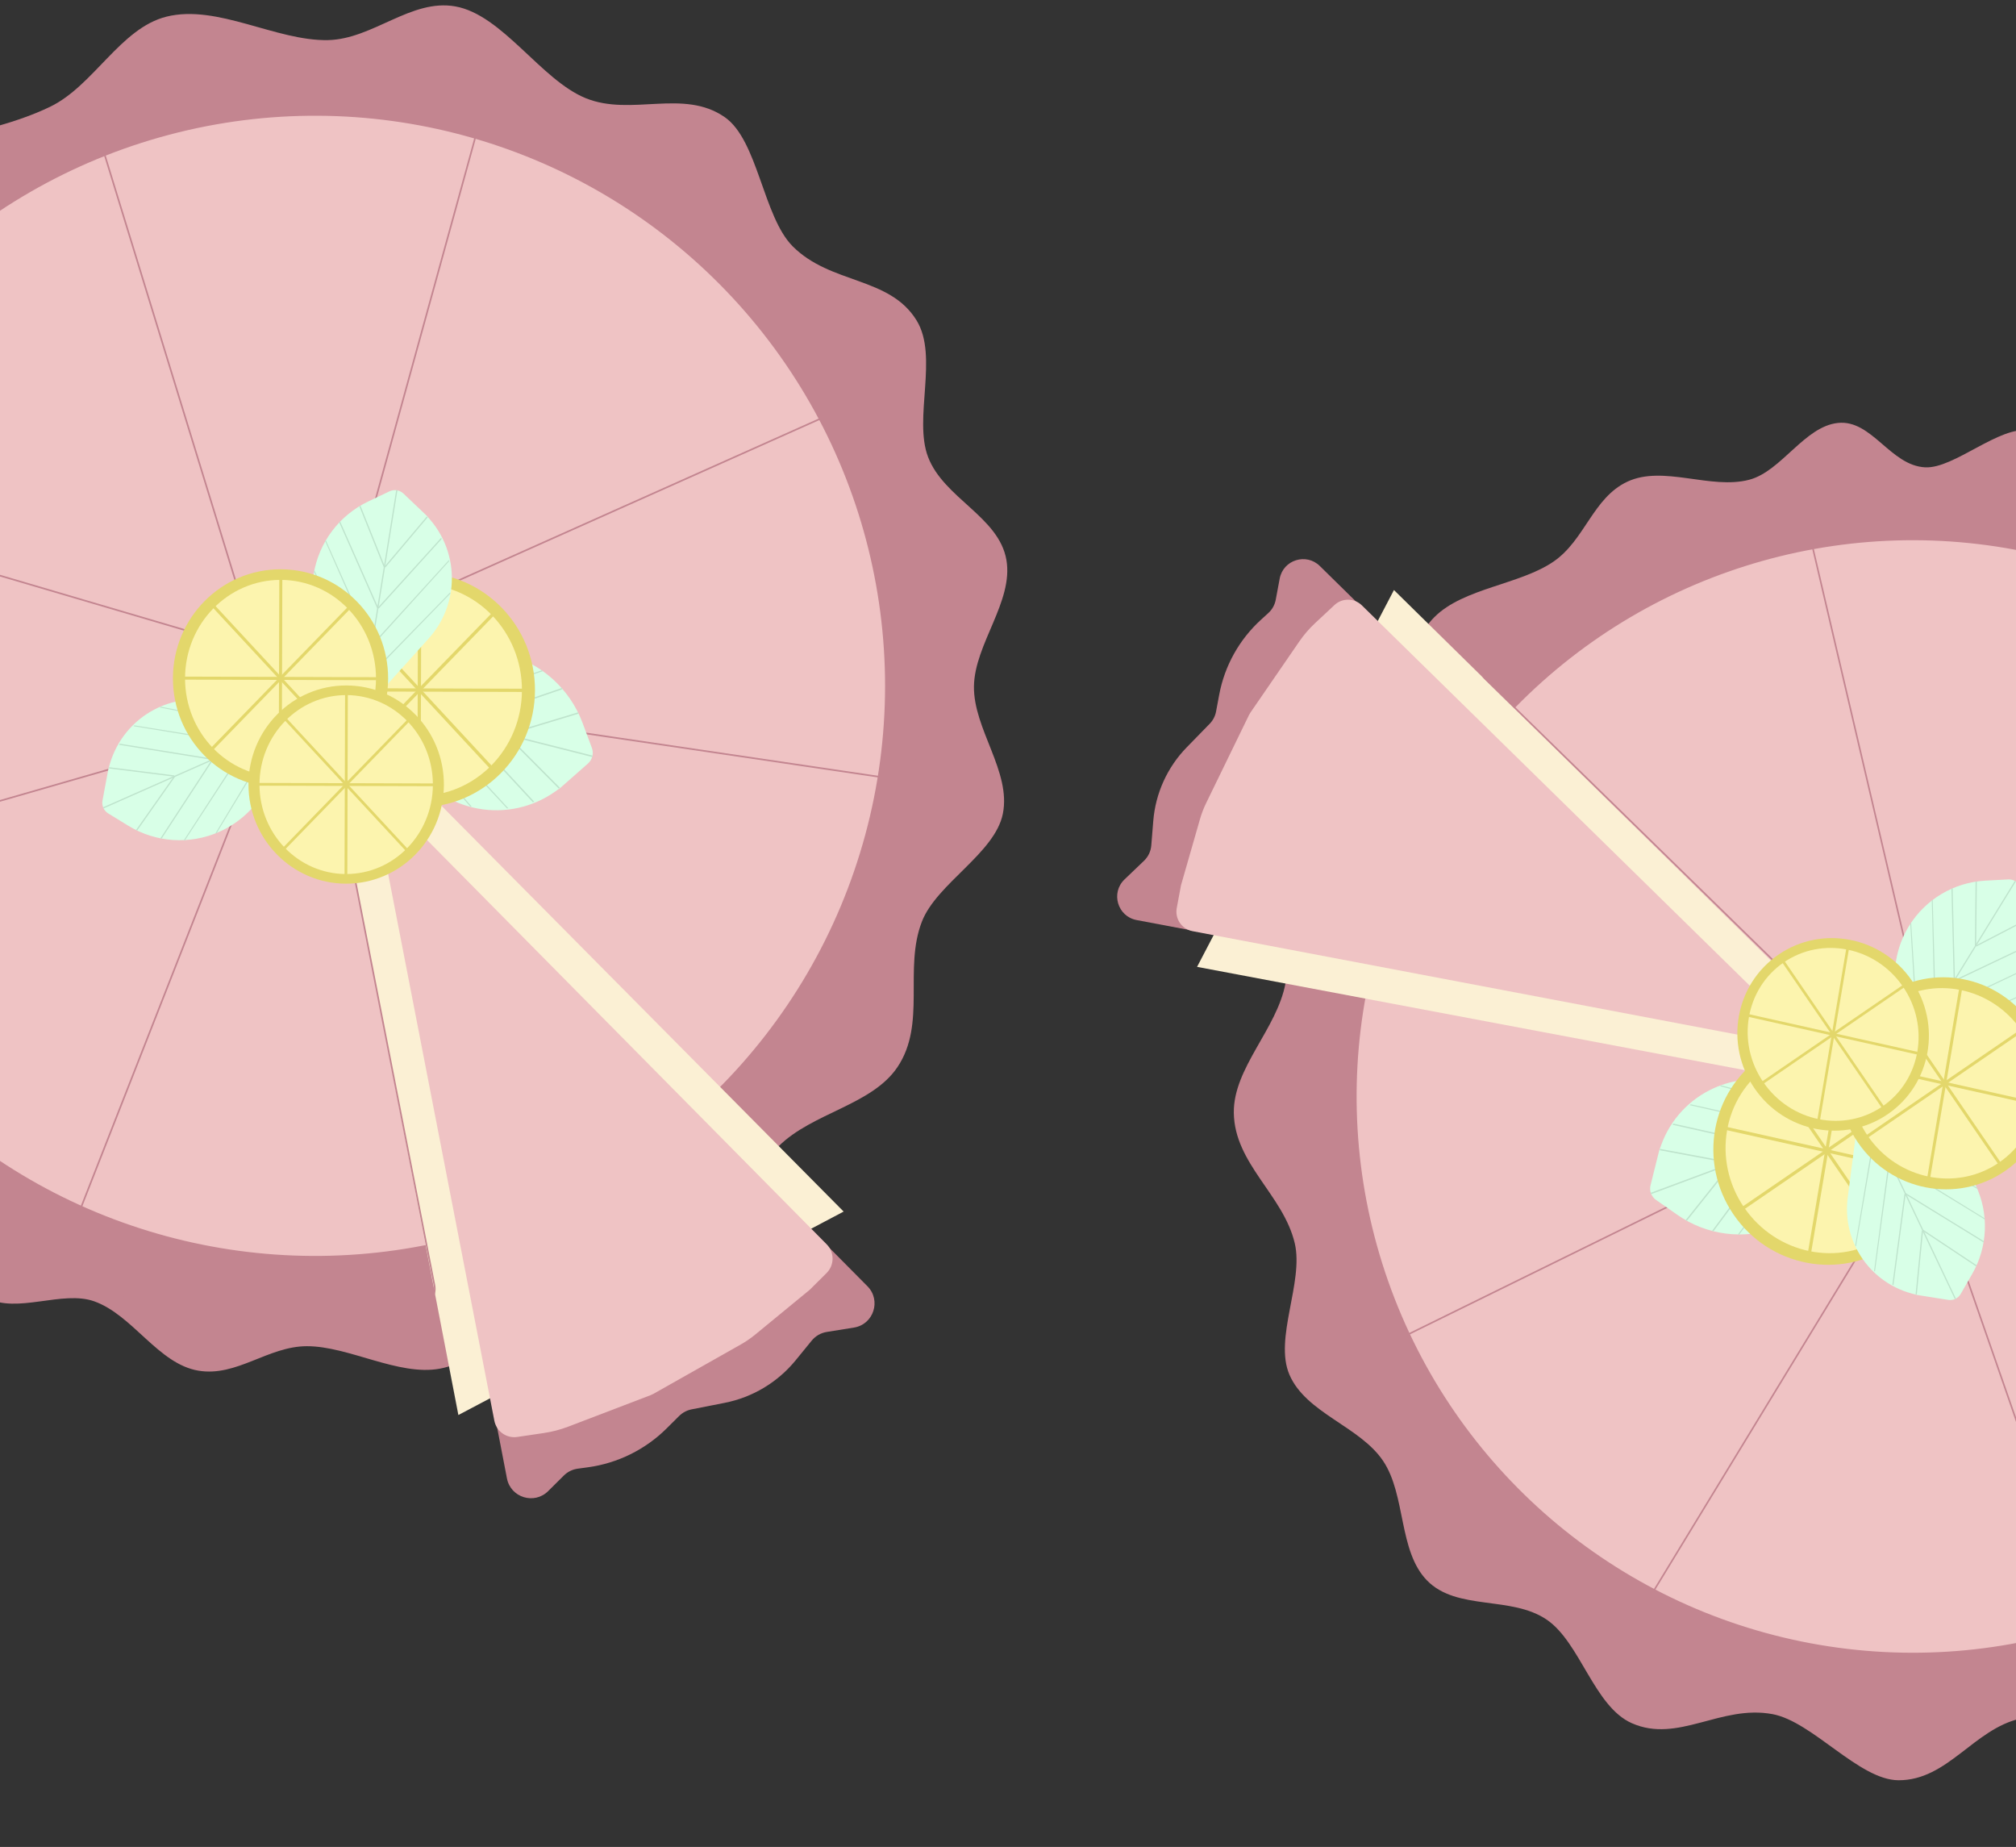 <svg width="1440" height="1319" viewBox="0 0 1440 1319" fill="none" xmlns="http://www.w3.org/2000/svg">
<rect x="0" y="0" width="1440" height="1319" fill="#333333" stroke="none"/>
<g clip-path="url(#clip0_381_1268)">
<path d="M-121.701 842.678C-146.949 817.283 -140.476 768.42 -158.934 739.352C-178.609 708.37 -222.753 696.97 -234.729 663.116C-245.159 633.629 -221.212 594.144 -225.813 563.432C-230.061 535.067 -263.286 515.533 -262.569 486.851C-261.851 458.093 -225.938 434.01 -220.236 405.636C-214.992 379.545 -240.343 349.105 -230.891 323.911C-218.994 292.202 -180.315 274.743 -161.763 245.435C-141.882 214.027 -142.049 166.295 -114.537 138.944C-73.454 98.099 -13.513 100.031 35.779 76.256C66.902 61.245 85.993 20.084 118.932 11.886C155.233 2.85 197.18 29.39 234.249 28.637C266.33 27.984 293.532 -1.002 325.134 4.554C358.872 10.485 386.345 57.106 418.385 70.118C450.974 83.353 488.091 63.102 517.683 83.67C541.374 100.137 545.091 154.668 566.139 175.838C593.355 203.213 635.435 197.329 654.762 228.922C670.449 254.562 652.39 298.723 662.889 326.313C674.143 355.887 713.569 369.008 718.873 399.938C723.967 429.641 696.066 460.065 695.681 490.191C695.29 520.732 722.34 550.974 716.329 581.113C710.692 609.371 669.082 630.945 658.512 658.131C645.346 691.991 661.86 731.072 641.054 762.056C622.772 789.281 580.277 794.601 556.107 818.631C528.443 846.135 519.677 890.305 487.96 910.07C460.427 927.228 420.771 919.431 391.145 930.753C362.519 941.692 343.978 971.944 314.22 977.43C284.586 982.893 249.128 961.336 219.169 961.388C191.389 961.437 169.102 983.473 141.703 978.865C113.032 974.043 94.964 939.308 67.421 929.385C44.589 921.158 12.049 938.542 -9.55 926.807C-31.577 914.841 -23.4 879.421 -43.71 863.804C-60.601 850.816 -106.276 858.193 -121.701 842.678Z" fill="#C38590"/>
<circle cx="225.057" cy="489.793" r="407.128" transform="rotate(135.167 225.057 489.793)" fill="#EFC3C4"/>
<path d="M226.103 485.412L602.6 865.245L327.411 1010.54L226.103 485.412Z" fill="#FBF0D4"/>
<path d="M267.004 562.85L619.604 918.574C629.601 928.658 624.007 945.824 609.988 948.083L590.526 951.219C586.307 951.899 582.485 954.103 579.784 957.413L568.359 971.411C555.512 987.152 537.575 997.915 517.641 1001.84L494.003 1006.5C490.624 1007.17 487.518 1008.82 485.075 1011.25L476.244 1020.03C460.984 1035.2 441.191 1044.98 419.869 1047.88L412.661 1048.86C408.899 1049.37 405.406 1051.1 402.713 1053.78L391.542 1064.88C381.638 1074.73 364.754 1069.53 362.108 1055.81L267.004 562.85Z" fill="#C38590"/>
<path d="M264.608 559.021L590.504 888.648C596.126 894.335 596.087 903.5 590.416 909.139L578.397 921.088L539.486 953.059C536.242 955.724 532.773 958.103 529.118 960.169L466.762 995.401C466.133 995.756 465.479 996.064 464.804 996.322L405.863 1018.85C400.285 1020.98 394.492 1022.5 388.586 1023.38L369.485 1026.21C361.807 1027.35 354.591 1022.25 353.111 1014.63L264.608 559.021Z" fill="#EFC3C4"/>
<path d="M45.3 894.412L219.01 451.244L310.295 917.798C311.746 925.218 307.014 932.441 299.632 934.072L282.935 937.762L233.532 943.698C229.239 944.213 224.909 944.341 220.594 944.08L149.973 939.799C149.254 939.756 148.54 939.657 147.836 939.502L87.038 926.188C81.045 924.876 75.219 922.892 69.67 920.274L52.325 912.091C45.697 908.964 42.626 901.236 45.3 894.412Z" stroke="#C38590" stroke-width="1.163"/>
<path d="M-180.468 357.967L276.153 492.39L-180.669 623.991C-187.934 626.084 -195.542 621.999 -197.811 614.787L-202.942 598.476L-213.16 549.778C-214.048 545.546 -214.553 541.244 -214.669 536.922L-216.56 466.197C-216.579 465.477 -216.542 464.756 -216.45 464.042L-208.486 402.316C-207.7 396.231 -206.232 390.254 -204.108 384.498L-197.468 366.505C-194.93 359.63 -187.499 355.897 -180.468 357.967Z" stroke="#C38590" stroke-width="1.163"/>
<path d="M338.936 100.182L212.502 559.08L72.949 104.624C70.73 97.397 74.681 89.719 81.853 87.324L98.072 81.91L146.584 70.842C150.799 69.881 155.093 69.301 159.412 69.11L230.093 65.985C230.813 65.953 231.533 65.977 232.249 66.057L294.105 72.943C300.203 73.622 306.205 74.986 311.997 77.009L330.102 83.334C337.021 85.751 340.883 93.117 338.936 100.182Z" stroke="#C38590" stroke-width="1.163"/>
<path d="M637.137 556.086L166.251 486.52L600.313 292.622C607.216 289.539 615.318 292.525 618.568 299.351L625.919 314.79L642.816 361.591C644.284 365.658 645.383 369.849 646.099 374.112L657.815 443.886C657.934 444.596 657.998 445.315 658.006 446.035L658.71 508.269C658.779 514.404 658.157 520.527 656.854 526.523L652.783 545.264C651.227 552.426 644.387 557.157 637.137 556.086Z" stroke="#C38590" stroke-width="1.163"/>
<path d="M250.114 500.697C247.644 498.053 248.662 493.746 252.055 492.488L314.015 469.517C329.089 463.928 345.505 463.043 361.093 466.977V466.977C386.405 473.367 406.965 491.779 416.097 516.236L422.771 534.112C424.24 538.045 423.13 542.478 419.981 545.255L400.337 562.583L396.774 565.125C380.722 576.575 360.71 581.019 341.321 577.44V577.44C326.002 574.612 311.995 566.942 301.362 555.559L250.114 500.697Z" fill="#D8FFE7"/>
<path d="M423.289 539.636L423.172 540.1L423.098 540.392L423.041 540.618L248.289 496.508L248.293 496.255L248.357 496.002L248.435 495.695L248.537 495.525L423.289 539.636Z" fill="#BEE3CC"/>
<path d="M412.873 508.725L413.012 509.183L413.099 509.471L413.166 509.695L362.245 525.101L362.158 524.871L362.082 524.621L361.99 524.318L361.952 524.131L412.873 508.725Z" fill="#BEE3CC"/>
<path d="M401.202 491.37L401.607 491.874L401.894 492.167L329.521 516.889L329.419 516.665L329.334 516.418L329.232 516.118L329.194 515.93L401.202 491.37Z" fill="#BEE3CC"/>
<path d="M386.994 478.723L387.823 479.268L387.823 479.267L300.05 509.448L299.943 509.226L299.859 508.978L299.756 508.679L299.723 508.489L386.994 478.723Z" fill="#BEE3CC"/>
<path d="M363.333 467.399L364.212 467.904L364.212 467.902L272.694 502.975L272.578 502.756L272.485 502.512L272.372 502.216L272.334 502.027L363.333 467.399Z" fill="#BEE3CC"/>
<path d="M399.125 563.188L399.465 562.851L399.678 562.639L399.844 562.474L362.334 524.746L362.148 524.907L361.963 525.091L361.738 525.314L361.616 525.46L399.125 563.188Z" fill="#BEE3CC"/>
<path d="M380.614 572.925L381.211 572.674L381.602 572.552L329.632 516.443L329.436 516.592L329.244 516.77L329.012 516.985L328.889 517.132L380.614 572.925Z" fill="#BEE3CC"/>
<path d="M362.108 577.315L363.096 577.228L363.095 577.23L300.162 509.007L299.961 509.152L299.77 509.33L299.538 509.545L299.418 509.696L362.108 577.315Z" fill="#BEE3CC"/>
<path d="M335.908 576.051L336.921 576.025L336.92 576.026L273.011 501.721L272.805 501.858L272.608 502.029L272.368 502.236L272.245 502.384L335.908 576.051Z" fill="#BEE3CC"/>
<ellipse cx="299.535" cy="492.785" rx="83.752" ry="82.589" transform="rotate(90.167 299.535 492.785)" fill="#E3D76B"/>
<ellipse cx="299.537" cy="492.785" rx="75.609" ry="73.283" transform="rotate(90.167 299.537 492.785)" fill="#FCF4AE"/>
<rect x="376.311" y="491.845" width="2.326" height="153.545" transform="rotate(90.167 376.311 491.845)" fill="#E3D76B"/>
<rect x="298.596" y="416.01" width="2.326" height="153.545" transform="rotate(0.167 298.596 416.01)" fill="#E3D76B"/>
<rect x="246.486" y="437.278" width="2.326" height="153.545" transform="rotate(-42.833 246.486 437.278)" fill="#E3D76B"/>
<rect x="352.191" y="436.902" width="2.326" height="153.545" transform="rotate(44.167 352.191 436.902)" fill="#E3D76B"/>
<path d="M262.128 505C259.996 507.371 256.138 506.808 254.774 503.926L229.855 451.31C223.792 438.508 221.754 424.169 224.011 410.185V410.185C227.675 387.479 242.257 368.02 263.021 358.127L278.197 350.897C281.537 349.306 285.512 349.939 288.192 352.49L304.909 368.401L307.413 371.333C318.695 384.542 324.132 401.765 322.48 419.057V419.057C321.174 432.719 315.518 445.602 306.344 455.809L262.128 505Z" fill="#D8FFE7"/>
<path d="M283.006 350.019L283.422 350.086L283.684 350.128L283.887 350.161L258.591 506.923L258.369 506.939L258.142 506.903L257.867 506.858L257.71 506.781L283.006 350.019Z" fill="#BEE3CC"/>
<path d="M256.676 361.533L257.067 361.376L257.314 361.278L257.505 361.201L274.937 404.711L274.741 404.805L274.528 404.891L274.269 404.995L274.108 405.043L256.676 361.533Z" fill="#BEE3CC"/>
<path d="M242.339 373.11L242.75 372.716L242.985 372.441L270.241 434.063L270.052 434.17L269.841 434.263L269.586 434.376L269.424 434.424L242.339 373.11Z" fill="#BEE3CC"/>
<path d="M232.33 386.551L232.745 385.781L232.744 385.781L265.973 460.5L265.786 460.611L265.575 460.704L265.32 460.817L265.156 460.861L232.33 386.551Z" fill="#BEE3CC"/>
<path d="M224.21 408.187L224.585 407.377L224.584 407.377L262.393 485.007L262.21 485.126L262.003 485.226L261.752 485.348L261.589 485.396L224.21 408.187Z" fill="#BEE3CC"/>
<path d="M305.531 369.419L305.209 369.147L305.006 368.976L304.849 368.843L274.616 404.661L274.772 404.812L274.948 404.961L275.161 405.141L275.298 405.237L305.531 369.419Z" fill="#BEE3CC"/>
<path d="M315.497 384.916L315.231 384.412L315.094 384.078L269.839 433.999L269.985 434.16L270.156 434.315L270.362 434.502L270.501 434.599L315.497 384.916Z" fill="#BEE3CC"/>
<path d="M320.773 400.822L320.621 399.962L320.622 399.962L265.577 460.436L265.72 460.601L265.89 460.755L266.097 460.942L266.239 461.035L320.773 400.822Z" fill="#BEE3CC"/>
<path d="M321.676 423.915L321.575 423.028L321.576 423.029L261.267 484.826L261.403 484.996L261.568 485.157L261.769 485.351L261.908 485.448L321.676 423.915Z" fill="#BEE3CC"/>
<path d="M215.313 510.465C218.462 510.961 220.091 514.503 218.418 517.217L187.862 566.773C180.427 578.83 169.511 588.348 156.555 594.072V594.072C135.516 603.366 111.254 601.735 91.649 589.708L77.319 580.918C74.166 578.984 72.532 575.305 73.212 571.668L77.451 548.983L78.546 545.286C83.48 528.63 94.962 514.69 110.365 506.657V506.657C122.534 500.311 136.419 498.039 149.976 500.174L215.313 510.465Z" fill="#D8FFE7"/>
<path d="M73.963 577.362L73.792 576.976L73.685 576.733L73.602 576.545L218.852 512.381L218.986 512.558L219.079 512.769L219.192 513.024L219.212 513.198L73.963 577.362Z" fill="#BEE3CC"/>
<path d="M97.961 593.171L97.616 592.928L97.399 592.776L97.231 592.657L124.227 554.34L124.413 554.453L124.601 554.585L124.829 554.746L124.957 554.855L97.961 593.171Z" fill="#BEE3CC"/>
<path d="M115.477 598.89L114.922 598.76L114.564 598.712L151.4 542.292L151.593 542.392L151.785 542.518L152.019 542.671L152.147 542.78L115.477 598.89Z" fill="#BEE3CC"/>
<path d="M132.202 599.965L131.33 600.035L131.331 600.036L175.898 531.473L176.093 531.57L176.285 531.696L176.519 531.848L176.645 531.962L132.202 599.965Z" fill="#BEE3CC"/>
<path d="M154.768 594.992L153.884 595.119L153.885 595.12L198.398 521.13L198.597 521.218L198.794 521.337L199.033 521.482L199.162 521.592L154.768 594.992Z" fill="#BEE3CC"/>
<path d="M77.963 547.902L77.91 548.321L77.877 548.584L77.852 548.788L124.357 554.636L124.399 554.423L124.428 554.195L124.463 553.918L124.468 553.75L77.963 547.902Z" fill="#BEE3CC"/>
<path d="M85.534 531.104L85.256 531.602L85.05 531.899L151.565 542.664L151.621 542.454L151.657 542.226L151.702 541.951L151.707 541.782L85.534 531.104Z" fill="#BEE3CC"/>
<path d="M96 518.016L95.361 518.612L95.361 518.611L176.058 531.839L176.119 531.63L176.155 531.403L176.2 531.127L176.201 530.958L96 518.016Z" fill="#BEE3CC"/>
<path d="M114.876 504.683L114.187 505.251L114.187 505.25L198.86 522.171L198.929 521.965L198.974 521.739L199.028 521.465L199.033 521.296L114.876 504.683Z" fill="#BEE3CC"/>
<ellipse cx="200.375" cy="484.491" rx="77.936" ry="76.853" transform="rotate(90.167 200.375 484.491)" fill="#E3D76B"/>
<ellipse cx="200.375" cy="484.491" rx="70.359" ry="68.194" transform="rotate(90.167 200.375 484.491)" fill="#FCF4AE"/>
<rect x="271.82" y="483.615" width="2.165" height="142.882" transform="rotate(90.167 271.82 483.615)" fill="#E3D76B"/>
<rect x="199.5" y="413.047" width="2.165" height="142.882" transform="rotate(0.167 199.5 413.047)" fill="#E3D76B"/>
<rect x="151.012" y="432.84" width="2.165" height="142.882" transform="rotate(-42.833 151.012 432.84)" fill="#E3D76B"/>
<rect x="249.375" y="432.489" width="2.165" height="142.882" transform="rotate(44.167 249.375 432.489)" fill="#E3D76B"/>
<ellipse cx="247.277" cy="560.3" rx="70.776" ry="69.793" transform="rotate(90.167 247.277 560.3)" fill="#E3D76B"/>
<ellipse cx="247.276" cy="560.3" rx="63.895" ry="61.929" transform="rotate(90.167 247.276 560.3)" fill="#FCF4AE"/>
<rect x="312.156" y="559.504" width="1.966" height="129.757" transform="rotate(90.167 312.156 559.504)" fill="#E3D76B"/>
<rect x="246.482" y="495.419" width="1.966" height="129.757" transform="rotate(0.167 246.482 495.419)" fill="#E3D76B"/>
<rect x="202.447" y="513.393" width="1.966" height="129.757" transform="rotate(-42.833 202.447 513.393)" fill="#E3D76B"/>
<rect x="291.775" y="513.075" width="1.966" height="129.757" transform="rotate(44.167 291.775 513.075)" fill="#E3D76B"/>
<path d="M1449.44 307.534C1483.79 313.955 1505.65 356.795 1536.57 369.926C1569.54 383.923 1611.31 368.636 1639.68 389.203C1664.39 407.116 1667.02 452.098 1687.72 474.225C1706.84 494.66 1744.35 491.956 1759.66 515.395C1775 538.897 1759.49 578.132 1770.62 604.085C1780.85 627.95 1818.08 638.367 1824.43 663.842C1832.44 695.904 1811.03 731.349 1812.35 765.168C1813.77 801.411 1840.34 839.665 1833.38 876.873C1823 932.438 1773.77 964.079 1747.33 1010.47C1730.64 1039.77 1738.1 1083.41 1716.18 1108.24C1692.01 1135.6 1643.62 1137.5 1614.25 1158.63C1588.84 1176.92 1583.04 1215.27 1554.57 1228.31C1524.19 1242.23 1476.3 1219.99 1443.35 1227.28C1409.84 1234.69 1391.24 1271.51 1356.07 1271.37C1327.92 1271.26 1294.74 1229.51 1266.1 1224.16C1229.08 1217.24 1198.53 1245.27 1165.51 1230.59C1138.71 1218.68 1128.76 1173.2 1105.05 1156.85C1079.63 1139.32 1040.69 1150.61 1019.3 1128.7C998.763 1107.66 1004.33 1067.76 987.958 1043.35C971.359 1018.59 932.881 1009.28 921.021 981.735C909.901 955.91 931.383 915.537 924.821 887.842C916.649 853.349 881.74 831.097 881.298 794.682C880.91 762.687 912.104 734.881 918.215 702.191C925.21 664.776 907.793 624.436 922.329 590.993C934.948 561.962 971.125 546.267 988.656 520.766C1005.6 496.125 1003.74 461.554 1024.61 440.668C1045.39 419.869 1085.82 417.552 1109.86 400.921C1132.15 385.499 1137.85 355.454 1162.41 343.983C1188.12 331.98 1221.87 349.881 1249.49 342.601C1272.39 336.567 1288.9 304.582 1312.76 302.049C1337.08 299.465 1350.12 332.449 1375.09 333.749C1395.85 334.83 1428.46 303.611 1449.44 307.534Z" fill="#C38590"/>
<circle cx="1366.27" cy="783.056" r="397.253" transform="rotate(-79.411 1366.27 783.056)" fill="#EFC3C4"/>
<path d="M1367.86 787.155L855.051 690.488L995.677 421.373L1367.86 787.155Z" fill="#FBF0D4"/>
<path d="M1292.12 747.592L811.86 657.061C798.245 654.494 793.233 637.606 803.245 628.028L817.144 614.731C820.156 611.849 822.007 607.962 822.344 603.807L823.771 586.234C825.376 566.475 833.826 547.895 847.666 533.7L864.076 516.868C866.422 514.461 868.003 511.415 868.621 508.111L870.854 496.167C874.712 475.528 885.198 456.711 900.721 442.573L905.968 437.793C908.708 435.298 910.558 431.977 911.239 428.335L914.063 413.227C916.568 399.831 933.013 394.661 942.732 404.213L1292.12 747.592Z" fill="#C38590"/>
<path d="M1296.16 749.342L851.81 664.988C844.143 663.533 839.1 656.148 840.534 648.477L843.573 632.222L857.129 584.99C858.259 581.052 859.729 577.22 861.522 573.537L892.108 510.701C892.416 510.068 892.772 509.458 893.171 508.878L928.049 458.14C931.349 453.339 935.163 448.912 939.422 444.936L953.197 432.08C958.734 426.913 967.359 427.018 972.767 432.321L1296.16 749.342Z" fill="#EFC3C4"/>
<path d="M1286.8 356.919L1392.65 809.148L1060.95 484.873C1055.68 479.716 1055.48 471.292 1060.51 465.894L1071.88 453.684L1108.28 421.558C1111.44 418.767 1114.85 416.266 1118.46 414.086L1177.57 378.419C1178.17 378.056 1178.8 377.74 1179.45 377.474L1235.67 354.503C1241.21 352.239 1246.99 350.607 1252.9 349.637L1271.36 346.606C1278.42 345.448 1285.17 349.956 1286.8 356.919Z" stroke="#C38590" stroke-width="1.135"/>
<path d="M1765.24 662.874L1323.95 807.735L1618.08 449.041C1622.76 443.337 1631.14 442.406 1636.95 446.944L1650.11 457.207L1685.28 490.671C1688.34 493.579 1691.13 496.756 1693.61 500.164L1734.3 555.937C1734.71 556.505 1735.08 557.104 1735.4 557.729L1763.19 611.729C1765.92 617.053 1768.05 622.668 1769.54 628.468L1774.16 646.6C1775.93 653.529 1772.03 660.643 1765.24 662.874Z" stroke="#C38590" stroke-width="1.135"/>
<path d="M1490.53 1159.13L1337.99 720.439L1701.76 1008.27C1707.55 1012.84 1708.63 1021.2 1704.19 1027.09L1694.16 1040.43L1661.31 1076.18C1658.46 1079.29 1655.33 1082.13 1651.97 1084.68L1596.91 1126.33C1596.35 1126.75 1595.76 1127.13 1595.14 1127.46L1541.63 1156.18C1536.36 1159.02 1530.78 1161.24 1525.01 1162.82L1506.96 1167.77C1500.06 1169.66 1492.88 1165.88 1490.53 1159.13Z" stroke="#C38590" stroke-width="1.135"/>
<path d="M998.67 956.46L1415.5 751.594L1174.15 1147.73C1170.31 1154.03 1162.15 1156.12 1155.76 1152.44L1141.3 1144.1L1101.81 1115.86C1098.38 1113.41 1095.18 1110.65 1092.24 1107.62L1044.19 1058.05C1043.7 1057.55 1043.25 1057 1042.85 1056.43L1007.82 1006.82C1004.36 1001.93 1001.47 996.667 999.2 991.129L992.093 973.818C989.377 967.202 992.253 959.614 998.67 956.46Z" stroke="#C38590" stroke-width="1.135"/>
<path d="M1340.1 788.171C1343.55 788.928 1345.12 792.952 1343.09 795.842L1306.03 848.607C1297.02 861.444 1284.32 871.246 1269.62 876.717V876.717C1245.74 885.6 1219.03 882.193 1198.15 867.601L1182.89 856.936C1179.53 854.589 1177.97 850.414 1178.96 846.438L1185.15 821.639L1186.6 817.624C1193.16 799.537 1206.77 784.885 1224.33 777.023V777.023C1238.21 770.812 1253.71 769.217 1268.55 772.475L1340.1 788.171Z" fill="#D8FFE7"/>
<path d="M1179.42 852.787L1179.25 852.349L1179.15 852.074L1179.07 851.86L1343.89 790.529L1344.03 790.733L1344.12 790.972L1344.22 791.262L1344.24 791.455L1179.42 852.787Z" fill="#BEE3CC"/>
<path d="M1204.9 871.852L1204.54 871.56L1204.31 871.377L1204.13 871.235L1236.51 830.659L1236.7 830.796L1236.9 830.955L1237.14 831.147L1237.28 831.276L1204.9 871.852Z" fill="#BEE3CC"/>
<path d="M1223.89 879.331L1223.28 879.15L1222.89 879.074L1267.34 819.136L1267.55 819.259L1267.75 819.411L1268 819.595L1268.14 819.725L1223.89 879.331Z" fill="#BEE3CC"/>
<path d="M1242.31 881.623L1241.34 881.644L1241.34 881.645L1295.14 808.793L1295.35 808.913L1295.56 809.065L1295.8 809.249L1295.93 809.383L1242.31 881.623Z" fill="#BEE3CC"/>
<path d="M1267.58 877.619L1266.6 877.7L1266.6 877.701L1320.7 798.846L1320.92 798.957L1321.13 799.102L1321.38 799.277L1321.52 799.408L1267.58 877.619Z" fill="#BEE3CC"/>
<path d="M1185.79 820.483L1185.7 820.942L1185.65 821.231L1185.61 821.455L1236.63 830.994L1236.69 830.762L1236.74 830.511L1236.8 830.208L1236.81 830.022L1185.79 820.483Z" fill="#BEE3CC"/>
<path d="M1195.26 802.411L1194.92 802.943L1194.68 803.257L1267.5 819.556L1267.57 819.328L1267.63 819.079L1267.7 818.777L1267.71 818.591L1195.26 802.411Z" fill="#BEE3CC"/>
<path d="M1207.7 788.635L1206.96 789.252L1206.96 789.251L1295.3 809.21L1295.38 808.983L1295.43 808.734L1295.5 808.433L1295.51 808.245L1207.7 788.635Z" fill="#BEE3CC"/>
<path d="M1229.45 775.142L1228.65 775.725L1228.65 775.723L1321.14 800.029L1321.23 799.805L1321.3 799.559L1321.37 799.26L1321.39 799.072L1229.45 775.142Z" fill="#BEE3CC"/>
<ellipse cx="1304.78" cy="821.896" rx="81.721" ry="80.586" transform="rotate(-124.411 1304.78 821.896)" fill="#E3D76B"/>
<ellipse cx="1304.78" cy="821.896" rx="73.775" ry="71.505" transform="rotate(-124.411 1304.78 821.896)" fill="#FCF4AE"/>
<rect x="1243.62" y="865.166" width="2.27" height="149.821" transform="rotate(-124.411 1243.62 865.166)" fill="#E3D76B"/>
<rect x="1348.05" y="883.056" width="2.27" height="149.821" transform="rotate(145.589 1348.05 883.056)" fill="#E3D76B"/>
<rect x="1378.14" y="837.113" width="2.27" height="149.821" transform="rotate(102.589 1378.14 837.113)" fill="#E3D76B"/>
<rect x="1293.42" y="895.95" width="2.27" height="149.821" transform="rotate(-170.411 1293.42 895.95)" fill="#E3D76B"/>
<path d="M1328.07 791.369C1328.47 788.284 1331.88 786.6 1334.57 788.159L1383.73 816.631C1395.69 823.559 1405.27 833.951 1411.2 846.434V846.434C1420.83 866.706 1419.89 890.414 1408.68 909.859L1400.5 924.072C1398.69 927.2 1395.15 928.892 1391.58 928.327L1369.34 924.801L1365.71 923.832C1349.33 919.468 1335.42 908.642 1327.18 893.834V893.834C1320.66 882.136 1318.07 868.654 1319.79 855.373L1328.07 791.369Z" fill="#D8FFE7"/>
<path d="M1397.12 927.439L1396.75 927.616L1396.51 927.727L1396.33 927.813L1329.85 787.863L1330.02 787.728L1330.22 787.631L1330.47 787.515L1330.63 787.49L1397.12 927.439Z" fill="#BEE3CC"/>
<path d="M1411.9 903.607L1411.67 903.95L1411.53 904.166L1411.41 904.333L1373.32 879.031L1373.42 878.847L1373.54 878.66L1373.7 878.433L1373.8 878.305L1411.9 903.607Z" fill="#BEE3CC"/>
<path d="M1417 886.369L1416.89 886.914L1416.85 887.264L1360.83 852.851L1360.93 852.66L1361.04 852.469L1361.19 852.237L1361.29 852.109L1417 886.369Z" fill="#BEE3CC"/>
<path d="M1417.6 870.028L1417.69 870.876L1417.69 870.875L1349.62 829.248L1349.71 829.055L1349.83 828.863L1349.97 828.632L1350.08 828.506L1417.6 870.028Z" fill="#BEE3CC"/>
<path d="M1412.14 848.149L1412.29 849.007L1412.29 849.006L1338.93 807.576L1339.01 807.38L1339.12 807.184L1339.26 806.948L1339.36 806.819L1412.14 848.149Z" fill="#BEE3CC"/>
<path d="M1368.28 924.328L1368.69 924.368L1368.94 924.393L1369.14 924.412L1373.6 878.895L1373.39 878.86L1373.17 878.838L1372.9 878.811L1372.73 878.81L1368.28 924.328Z" fill="#BEE3CC"/>
<path d="M1351.69 917.395L1352.18 917.653L1352.48 917.845L1361.19 852.68L1360.98 852.631L1360.76 852.601L1360.49 852.565L1360.33 852.565L1351.69 917.395Z" fill="#BEE3CC"/>
<path d="M1338.64 907.538L1339.24 908.145L1339.24 908.146L1349.98 829.08L1349.77 829.027L1349.55 828.997L1349.28 828.961L1349.11 828.965L1338.64 907.538Z" fill="#BEE3CC"/>
<path d="M1325.13 889.486L1325.7 890.143L1325.7 890.143L1339.93 807.1L1339.73 807.039L1339.51 807.001L1339.24 806.956L1339.07 806.955L1325.13 889.486Z" fill="#BEE3CC"/>
<path d="M1362.65 761.056C1359.85 762.401 1356.58 760.457 1356.42 757.351L1353.53 700.618C1352.82 686.815 1356.32 673.122 1363.56 661.349V661.349C1375.32 642.232 1395.71 630.108 1418.12 628.913L1434.5 628.04C1438.11 627.848 1441.46 629.899 1442.93 633.197L1452.08 653.769L1453.25 657.346C1458.51 673.459 1457 691.017 1449.08 706V706C1442.81 717.837 1432.92 727.351 1420.84 733.143L1362.65 761.056Z" fill="#D8FFE7"/>
<path d="M1439.17 629.036L1439.52 629.252L1439.74 629.387L1439.91 629.492L1358.75 761.473L1358.54 761.405L1358.35 761.288L1358.12 761.145L1358.01 761.017L1439.17 629.036Z" fill="#BEE3CC"/>
<path d="M1411.13 629.624L1411.55 629.628L1411.81 629.63L1412.01 629.632L1411.54 675.365L1411.32 675.378L1411.1 675.375L1410.83 675.372L1410.66 675.356L1411.13 629.624Z" fill="#BEE3CC"/>
<path d="M1393.9 634.73L1394.42 634.527L1394.73 634.367L1396.38 700.092L1396.17 700.118L1395.94 700.124L1395.67 700.13L1395.51 700.113L1393.9 634.73Z" fill="#BEE3CC"/>
<path d="M1379.86 643.127L1380.53 642.588L1380.52 642.587L1382.69 722.349L1382.48 722.38L1382.25 722.385L1381.98 722.392L1381.82 722.371L1379.86 643.127Z" fill="#BEE3CC"/>
<path d="M1364.49 659.619L1365.13 659.028L1365.13 659.028L1370.34 743.12L1370.13 743.16L1369.9 743.173L1369.63 743.189L1369.47 743.172L1364.49 659.619Z" fill="#BEE3CC"/>
<path d="M1452.27 654.919L1452.08 654.554L1451.96 654.324L1451.87 654.146L1411.27 675.201L1411.35 675.395L1411.45 675.594L1411.58 675.836L1411.67 675.974L1452.27 654.919Z" fill="#BEE3CC"/>
<path d="M1455.49 672.605L1455.44 672.051L1455.44 671.699L1396.04 699.883L1396.11 700.083L1396.21 700.286L1396.32 700.532L1396.41 700.67L1455.49 672.605Z" fill="#BEE3CC"/>
<path d="M1454.32 688.917L1454.51 688.084L1454.51 688.085L1382.35 722.145L1382.42 722.346L1382.52 722.549L1382.63 722.795L1382.73 722.931L1454.32 688.917Z" fill="#BEE3CC"/>
<path d="M1446.55 710.081L1446.78 709.243L1446.79 709.244L1369.39 742.537L1369.45 742.742L1369.54 742.948L1369.65 743.198L1369.74 743.337L1446.55 710.081Z" fill="#BEE3CC"/>
<ellipse cx="1389.04" cy="773.647" rx="76.046" ry="74.989" transform="rotate(-124.411 1389.04 773.647)" fill="#E3D76B"/>
<ellipse cx="1389.04" cy="773.646" rx="68.652" ry="66.54" transform="rotate(-124.411 1389.04 773.646)" fill="#FCF4AE"/>
<rect x="1332.12" y="813.912" width="2.112" height="139.417" transform="rotate(-124.411 1332.12 813.912)" fill="#E3D76B"/>
<rect x="1429.3" y="830.56" width="2.112" height="139.417" transform="rotate(145.589 1429.3 830.56)" fill="#E3D76B"/>
<rect x="1457.3" y="787.809" width="2.112" height="139.417" transform="rotate(102.589 1457.3 787.809)" fill="#E3D76B"/>
<rect x="1378.47" y="842.559" width="2.112" height="139.417" transform="rotate(-170.411 1378.47 842.559)" fill="#E3D76B"/>
<ellipse cx="1309.38" cy="738.715" rx="69.06" ry="68.1" transform="rotate(-124.411 1309.38 738.715)" fill="#E3D76B"/>
<ellipse cx="1309.38" cy="738.715" rx="62.346" ry="60.427" transform="rotate(-124.411 1309.38 738.715)" fill="#FCF4AE"/>
<rect x="1257.7" y="775.281" width="1.918" height="126.609" transform="rotate(-124.411 1257.7 775.281)" fill="#E3D76B"/>
<rect x="1345.95" y="790.399" width="1.918" height="126.609" transform="rotate(145.589 1345.95 790.399)" fill="#E3D76B"/>
<rect x="1371.37" y="751.575" width="1.918" height="126.609" transform="rotate(102.589 1371.37 751.575)" fill="#E3D76B"/>
<rect x="1299.78" y="801.295" width="1.918" height="126.609" transform="rotate(-170.411 1299.78 801.295)" fill="#E3D76B"/>
</g>
<defs>
<clipPath id="clip0_381_1268">
<rect width="1440" height="1319" fill="white"/>
</clipPath>
</defs>
</svg>
